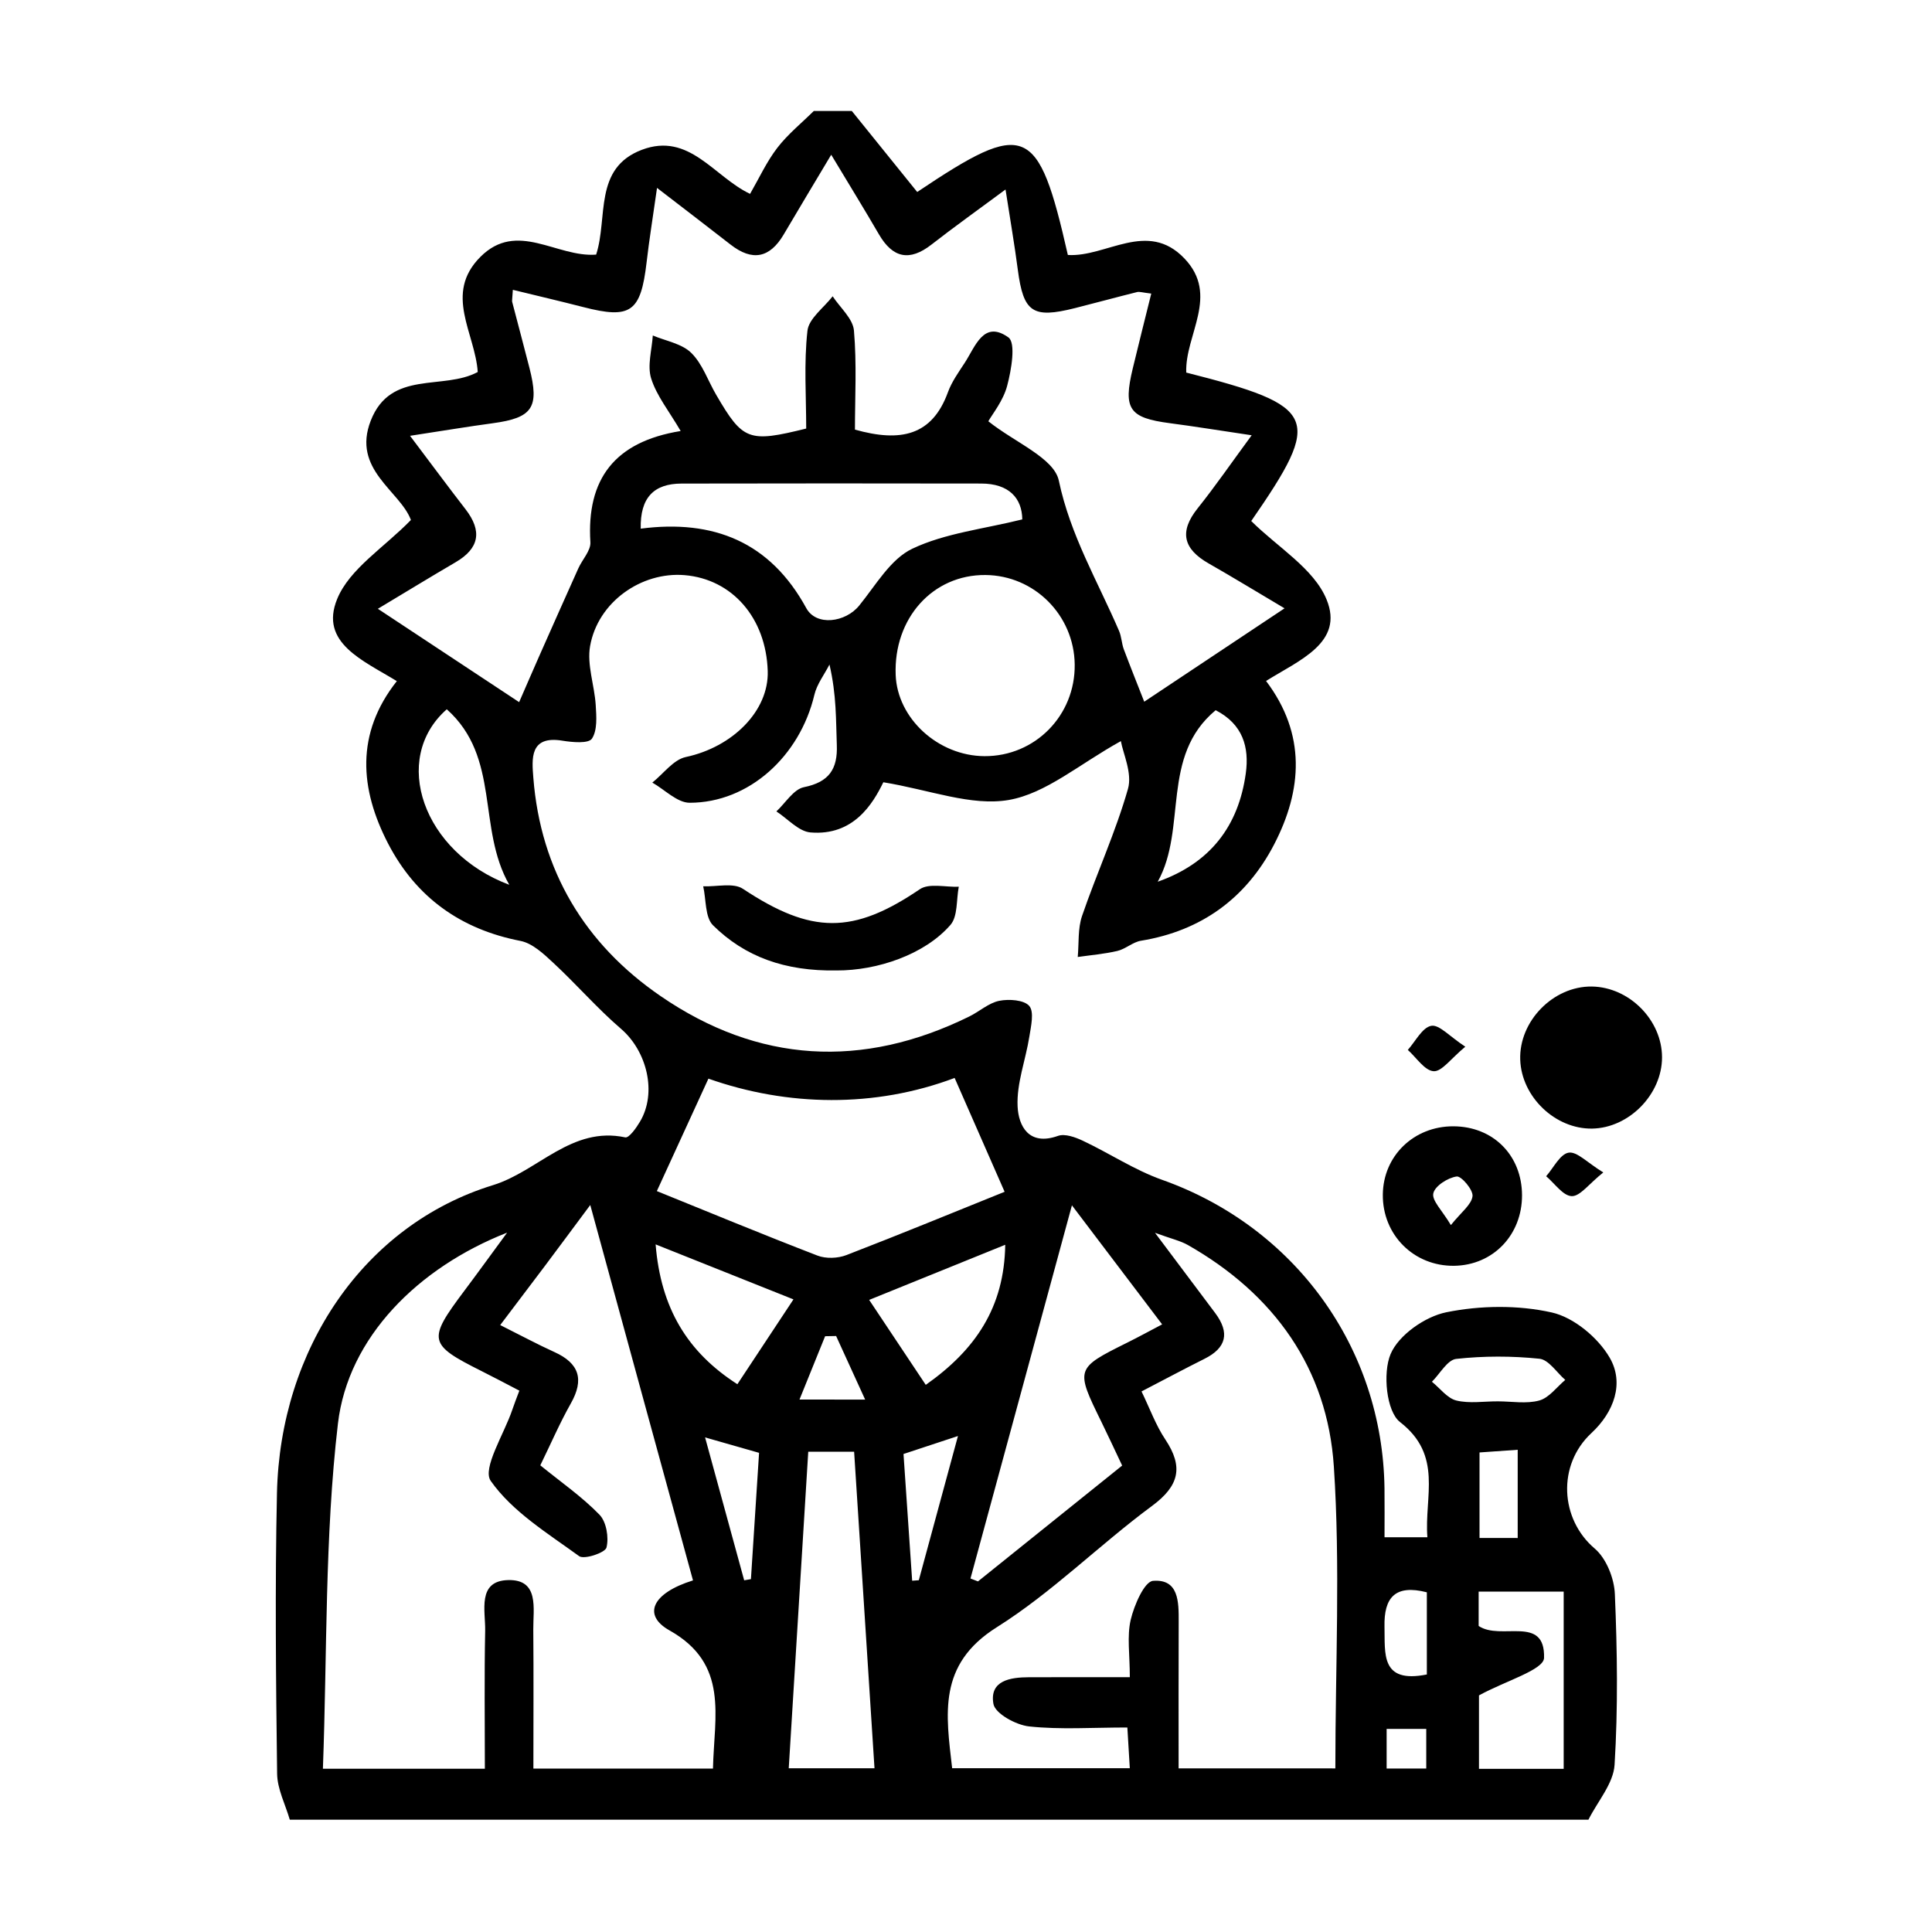<?xml version="1.0" encoding="utf-8"?>
<!-- Generator: Adobe Illustrator 16.0.0, SVG Export Plug-In . SVG Version: 6.00 Build 0)  -->
<!DOCTYPE svg PUBLIC "-//W3C//DTD SVG 1.1//EN" "http://www.w3.org/Graphics/SVG/1.1/DTD/svg11.dtd">
<svg version="1.1" id="Layer_1" xmlns="http://www.w3.org/2000/svg" xmlns:xlink="http://www.w3.org/1999/xlink" x="0px" y="0px"
	 width="75px" height="75px" viewBox="0 0 75 75" enable-background="new 0 0 75 75" xml:space="preserve">
<g id="Mad_Science">
	<path fill-rule="evenodd" clip-rule="evenodd" d="M33.068,4.309c0.844,1.046,1.688,2.091,2.538,3.144
		c4.215-2.825,4.693-2.636,5.848,2.445c1.487,0.094,3.084-1.37,4.521,0.131c1.38,1.438,0.019,2.968,0.075,4.434
		c5.13,1.302,5.306,1.738,2.523,5.763c1.021,1.016,2.433,1.844,2.925,3.048c0.687,1.675-1.066,2.356-2.35,3.161
		c1.562,2.066,1.41,4.235,0.31,6.352c-1.078,2.072-2.813,3.348-5.165,3.732c-0.317,0.052-0.597,0.32-0.915,0.396
		c-0.505,0.119-1.026,0.161-1.54,0.235c0.049-0.534-0.001-1.102,0.167-1.593c0.567-1.655,1.305-3.257,1.783-4.934
		c0.174-0.61-0.192-1.374-0.276-1.853c-1.611,0.89-2.906,2.035-4.354,2.285c-1.457,0.25-3.065-0.393-4.867-0.688
		c-0.406,0.834-1.157,2.088-2.827,1.948c-0.461-0.038-0.885-0.532-1.325-0.816c0.354-0.328,0.667-0.859,1.07-0.941
		c0.975-0.196,1.312-0.705,1.276-1.637c-0.036-0.966-0.009-1.936-0.285-3.124c-0.199,0.39-0.487,0.759-0.585,1.172
		c-0.566,2.389-2.543,4.193-4.841,4.194c-0.483,0.001-0.968-0.509-1.451-0.783c0.432-0.343,0.819-0.891,1.302-0.993
		c1.811-0.386,3.227-1.789,3.178-3.34c-0.065-2.057-1.375-3.565-3.227-3.72c-1.678-0.14-3.367,1.043-3.669,2.755
		c-0.128,0.727,0.171,1.522,0.219,2.29c0.027,0.441,0.069,0.978-0.148,1.303c-0.132,0.197-0.756,0.142-1.141,0.079
		c-1.287-0.214-1.189,0.713-1.133,1.438c0.282,3.607,2.001,6.459,4.939,8.475c3.793,2.604,7.837,2.834,11.982,0.794
		c0.396-0.193,0.752-0.525,1.164-0.609c0.377-0.076,0.964-0.037,1.167,0.199c0.197,0.23,0.068,0.786,0.004,1.186
		c-0.143,0.909-0.499,1.817-0.457,2.712c0.035,0.756,0.432,1.55,1.568,1.146c0.269-0.095,0.671,0.05,0.964,0.188
		c1.034,0.487,2.006,1.138,3.076,1.517c5.149,1.826,8.562,6.511,8.635,11.977c0.008,0.628,0.001,1.255,0.001,1.899
		c0.627,0,1.096,0,1.664,0c-0.123-1.591,0.612-3.175-1.063-4.473c-0.529-0.41-0.675-1.903-0.366-2.636
		c0.308-0.736,1.338-1.458,2.164-1.625c1.321-0.267,2.784-0.286,4.094,0.008c0.855,0.191,1.797,0.976,2.249,1.757
		c0.571,0.983,0.171,2.106-0.709,2.924c-1.339,1.244-1.215,3.345,0.126,4.483c0.45,0.382,0.76,1.159,0.783,1.771
		c0.094,2.206,0.124,4.423-0.011,6.624c-0.045,0.729-0.661,1.423-1.015,2.132c-16.805,0-33.609,0-50.413,0
		c-0.173-0.595-0.484-1.188-0.492-1.784c-0.046-3.632-0.085-7.267-0.006-10.897c0.122-5.56,3.353-10.404,8.387-11.953
		c1.747-0.538,3.047-2.299,5.134-1.854c0.144,0.031,0.428-0.367,0.571-0.61c0.67-1.123,0.271-2.738-0.736-3.604
		c-0.925-0.795-1.729-1.728-2.627-2.56c-0.373-0.348-0.81-0.76-1.273-0.852c-2.329-0.452-4.056-1.694-5.139-3.774
		c-1.105-2.13-1.272-4.276,0.336-6.312c-1.31-0.804-3.014-1.487-2.316-3.188c0.479-1.172,1.817-1.992,2.863-3.067
		c-0.421-1.133-2.302-1.957-1.559-3.857c0.776-1.986,2.815-1.164,4.153-1.888c-0.101-1.512-1.326-3.034,0.101-4.467
		c1.425-1.43,2.961,0.028,4.495-0.09c0.467-1.433-0.113-3.356,1.778-4.07c1.841-0.694,2.792,1.047,4.198,1.712
		c0.356-0.618,0.645-1.252,1.058-1.788c0.406-0.528,0.938-0.957,1.416-1.43C32.086,4.309,32.576,4.309,33.068,4.309z M38.367,16.354
		c1.036,0.827,2.553,1.425,2.737,2.306c0.447,2.125,1.513,3.914,2.339,5.835c0.095,0.222,0.099,0.483,0.183,0.711
		c0.269,0.716,0.555,1.425,0.793,2.034c1.925-1.281,3.604-2.399,5.447-3.625c-1.103-0.653-2.015-1.212-2.944-1.741
		c-0.982-0.56-1.161-1.227-0.427-2.144c0.681-0.852,1.301-1.753,2.095-2.833c-1.262-0.188-2.217-0.343-3.176-0.469
		c-1.58-0.207-1.82-0.547-1.44-2.126c0.23-0.962,0.475-1.92,0.718-2.905c-0.356-0.042-0.459-0.082-0.547-0.06
		c-0.807,0.201-1.609,0.421-2.416,0.624c-1.646,0.414-2,0.165-2.218-1.493c-0.124-0.953-0.289-1.901-0.476-3.112
		c-1.098,0.813-2,1.456-2.872,2.136c-0.855,0.668-1.508,0.527-2.045-0.399c-0.555-0.956-1.135-1.896-1.85-3.086
		c-0.711,1.19-1.281,2.14-1.844,3.095c-0.541,0.918-1.219,1.051-2.063,0.393c-0.871-0.681-1.751-1.35-2.855-2.201
		c-0.168,1.182-0.306,2.033-0.405,2.891c-0.226,1.931-0.615,2.21-2.453,1.737c-0.896-0.23-1.795-0.44-2.739-0.671
		c-0.021,0.37-0.038,0.422-0.026,0.468c0.223,0.853,0.45,1.704,0.669,2.558c0.396,1.546,0.125,1.943-1.423,2.153
		c-0.952,0.128-1.901,0.288-3.211,0.488c0.833,1.104,1.484,1.985,2.156,2.853c0.651,0.843,0.538,1.516-0.391,2.057
		c-0.963,0.563-1.913,1.145-3.014,1.805c1.877,1.24,3.599,2.377,5.484,3.624c0.252-0.577,0.512-1.182,0.778-1.784
		c0.505-1.139,1.01-2.276,1.521-3.412c0.154-0.342,0.487-0.686,0.467-1.013c-0.152-2.442,0.934-3.901,3.505-4.316
		c-0.452-0.774-0.932-1.364-1.145-2.038c-0.158-0.5,0.028-1.11,0.063-1.671c0.507,0.215,1.127,0.315,1.493,0.676
		c0.437,0.429,0.648,1.083,0.971,1.633c1.035,1.774,1.257,1.858,3.491,1.304c0-1.252-0.092-2.536,0.048-3.794
		c0.052-0.478,0.636-0.895,0.979-1.34c0.289,0.441,0.784,0.863,0.826,1.326c0.113,1.296,0.039,2.608,0.039,3.849
		c1.772,0.5,2.998,0.238,3.611-1.455c0.149-0.407,0.417-0.778,0.656-1.146c0.408-0.626,0.73-1.665,1.691-0.978
		c0.294,0.212,0.115,1.265-0.049,1.878C38.946,15.557,38.526,16.07,38.367,16.354z M26.902,61.351
		c-0.672-2.456-1.318-4.815-1.966-7.177c-0.648-2.369-1.295-4.739-2.022-7.396c-0.727,0.977-1.245,1.678-1.769,2.376
		c-0.548,0.73-1.101,1.457-1.727,2.285c0.796,0.398,1.437,0.745,2.101,1.046c0.971,0.438,1.167,1.069,0.637,2.002
		c-0.429,0.76-0.775,1.566-1.182,2.397c0.808,0.656,1.622,1.22,2.298,1.917c0.268,0.276,0.37,0.888,0.271,1.276
		c-0.053,0.202-0.867,0.473-1.061,0.333c-1.224-0.89-2.592-1.726-3.431-2.92c-0.342-0.486,0.521-1.822,0.839-2.771
		c0.074-0.223,0.162-0.441,0.271-0.734c-0.518-0.269-0.989-0.521-1.468-0.76c-2.069-1.037-2.104-1.202-0.671-3.113
		c0.498-0.662,0.982-1.334,1.664-2.261c-3.451,1.354-6.176,4.063-6.568,7.415c-0.515,4.401-0.415,8.872-0.583,13.396
		c2.244,0,4.18,0,6.287,0c0-1.847-0.024-3.6,0.012-5.353c0.016-0.772-0.322-1.943,0.897-1.971c1.215-0.027,0.963,1.115,0.971,1.914
		c0.016,1.791,0.004,3.584,0.004,5.404c2.45,0,4.686,0,6.971,0c0.046-2.048,0.631-4.063-1.688-5.365
		C24.928,62.696,25.316,61.843,26.902,61.351z M51.838,68.649c0-3.978,0.197-7.861-0.058-11.716
		c-0.25-3.814-2.319-6.697-5.666-8.601c-0.292-0.166-0.637-0.24-1.277-0.475c0.931,1.24,1.637,2.178,2.339,3.118
		c0.567,0.76,0.44,1.349-0.424,1.777c-0.785,0.392-1.558,0.807-2.438,1.263c0.32,0.659,0.552,1.309,0.923,1.864
		c0.713,1.071,0.54,1.8-0.517,2.582c-2.051,1.516-3.88,3.36-6.026,4.709c-2.305,1.45-1.97,3.38-1.732,5.471c2.329,0,4.557,0,6.897,0
		c-0.035-0.584-0.063-1.043-0.095-1.58c-1.366,0-2.601,0.088-3.81-0.041c-0.511-0.053-1.322-0.499-1.389-0.873
		c-0.161-0.908,0.649-1.035,1.382-1.037c1.257-0.004,2.515-0.001,3.913-0.001c0-0.881-0.115-1.586,0.034-2.229
		c0.134-0.566,0.531-1.486,0.869-1.512c0.997-0.078,0.997,0.817,0.994,1.583c-0.008,1.893-0.003,3.783-0.003,5.697
		C47.904,68.649,49.843,68.649,51.838,68.649z M38.999,46.265c-0.686-1.561-1.293-2.944-1.94-4.419
		c-3.1,1.167-6.488,1.11-9.558,0.027c-0.712,1.553-1.345,2.931-2.002,4.365c1.886,0.764,4.049,1.66,6.233,2.503
		c0.328,0.128,0.794,0.11,1.127-0.019C35,47.896,37.12,47.021,38.999,46.265z M41.612,46.791c-1.363,5.016-2.65,9.752-3.938,14.486
		c0.097,0.038,0.194,0.076,0.291,0.113c1.855-1.49,3.71-2.98,5.597-4.497c-0.302-0.637-0.546-1.165-0.802-1.688
		c-1.016-2.07-1.012-2.083,0.995-3.082c0.429-0.213,0.85-0.443,1.359-0.711C43.953,49.879,42.872,48.452,41.612,46.791z
		 M24.873,20.522c2.824-0.366,5.023,0.514,6.427,3.086c0.388,0.709,1.519,0.559,2.055-0.101c0.641-0.787,1.214-1.805,2.063-2.207
		c1.273-0.604,2.759-0.762,4.267-1.137c-0.01-0.825-0.517-1.391-1.595-1.392c-3.877-0.007-7.753-0.007-11.63,0.001
		C25.386,18.774,24.846,19.314,24.873,20.522z M41.72,25.793c-0.025-1.912-1.565-3.455-3.464-3.471
		c-2.046-0.018-3.57,1.679-3.486,3.878c0.063,1.692,1.651,3.144,3.446,3.154C40.181,29.365,41.746,27.773,41.72,25.793z
		 M31.376,56.356c-0.258,4.19-0.506,8.221-0.757,12.288c1.229,0,2.23,0,3.329,0c-0.268-4.159-0.527-8.198-0.791-12.288
		C32.499,56.356,32.025,56.356,31.376,56.356z M60.702,68.667c0-2.356,0-4.626,0-6.881c-1.153,0-2.205,0-3.301,0
		c0,0.536,0,0.953,0,1.334c0.866,0.584,2.587-0.448,2.539,1.24c-0.013,0.466-1.498,0.891-2.526,1.455c0,0.667,0,1.714,0,2.852
		C58.553,68.667,59.602,68.667,60.702,68.667z M35.938,53.76c1.923-1.354,3.049-3.002,3.085-5.438
		c-1.789,0.726-3.473,1.406-5.282,2.14C34.531,51.648,35.221,52.684,35.938,53.76z M30.802,50.442
		c-1.83-0.73-3.544-1.413-5.351-2.135c0.2,2.47,1.227,4.178,3.174,5.428C29.337,52.66,30.032,51.607,30.802,50.442z M44.943,34.228
		c2.046-0.721,3.137-2.168,3.418-4.204c0.14-1.016-0.11-1.908-1.169-2.454C45.036,29.36,46.099,32.15,44.943,34.228z M17.344,27.534
		c-2.189,1.926-0.924,5.559,2.426,6.813C18.512,32.145,19.442,29.407,17.344,27.534z M58.146,54.4c0.54,0,1.109,0.105,1.61-0.033
		c0.38-0.106,0.676-0.521,1.007-0.799c-0.333-0.288-0.644-0.786-1.003-0.822c-1.068-0.11-2.162-0.111-3.228,0.006
		c-0.345,0.038-0.632,0.577-0.945,0.887c0.314,0.253,0.595,0.641,0.949,0.729C57.046,54.491,57.608,54.398,58.146,54.4z
		 M28.889,61.347c0.087-0.015,0.174-0.03,0.262-0.045c0.107-1.668,0.216-3.335,0.316-4.903c-0.733-0.21-1.339-0.382-2.096-0.599
		C27.885,57.68,28.386,59.513,28.889,61.347z M35.41,61.363c0.086-0.006,0.171-0.013,0.258-0.019
		c0.502-1.852,1.006-3.703,1.52-5.598c-0.766,0.254-1.398,0.463-2.114,0.698C35.185,58.076,35.297,59.72,35.41,61.363z
		 M58.917,59.705c0-1.211,0-2.266,0-3.425c-0.562,0.039-1.022,0.072-1.482,0.104c0,1.186,0,2.231,0,3.32
		C57.976,59.705,58.408,59.705,58.917,59.705z M55.39,65.003c0-1.128,0-2.145,0-3.19c-1.233-0.316-1.669,0.206-1.644,1.335
		C53.771,64.186,53.583,65.365,55.39,65.003z M33.585,54.331c-0.439-0.962-0.783-1.714-1.127-2.467
		c-0.143,0.002-0.285,0.006-0.427,0.008c-0.31,0.767-0.62,1.532-0.995,2.459C32.042,54.331,32.614,54.331,33.585,54.331z
		 M53.829,68.654c0.597,0,1.055,0,1.538,0c0-0.553,0-1.009,0-1.538c-0.541,0-1.002,0-1.538,0
		C53.829,67.617,53.829,68.077,53.829,68.654z"/>
	<path fill-rule="evenodd" clip-rule="evenodd" d="M61.806,43.812c-1.434,0.021-2.744-1.235-2.791-2.677
		c-0.049-1.495,1.282-2.855,2.777-2.838c1.454,0.019,2.729,1.303,2.728,2.751C64.518,42.485,63.236,43.789,61.806,43.812z"/>
	<path fill-rule="evenodd" clip-rule="evenodd" d="M56.416,43.723c1.546,0.004,2.664,1.124,2.669,2.676
		c0.003,1.543-1.125,2.717-2.634,2.739c-1.565,0.021-2.789-1.201-2.77-2.771C53.699,44.867,54.887,43.72,56.416,43.723z
		 M56.323,47.557c0.405-0.505,0.8-0.791,0.84-1.12c0.032-0.243-0.433-0.79-0.615-0.766c-0.345,0.048-0.846,0.369-0.907,0.656
		C55.58,46.607,55.985,46.989,56.323,47.557z"/>
	<path fill-rule="evenodd" clip-rule="evenodd" d="M32.479,37.673c-2.012,0.034-3.563-0.532-4.798-1.751
		c-0.317-0.313-0.265-1.001-0.383-1.516c0.521,0.022,1.17-0.148,1.542,0.098c2.667,1.768,4.28,1.771,6.867,0.016
		c0.361-0.245,1.002-0.075,1.513-0.097c-0.099,0.504-0.033,1.15-0.325,1.484C35.893,37.058,34.054,37.679,32.479,37.673z"/>
	<path fill-rule="evenodd" clip-rule="evenodd" d="M56.883,40.633c-0.561,0.463-0.912,0.971-1.229,0.951
		c-0.351-0.022-0.67-0.53-1.003-0.826c0.299-0.334,0.561-0.872,0.911-0.936C55.869,39.765,56.275,40.236,56.883,40.633z"/>
	<path fill-rule="evenodd" clip-rule="evenodd" d="M62.239,45.514c-0.561,0.447-0.901,0.931-1.225,0.92
		c-0.34-0.011-0.663-0.496-0.993-0.773c0.287-0.325,0.54-0.859,0.873-0.915C61.216,44.692,61.618,45.134,62.239,45.514z"/>
</g>
</svg>
